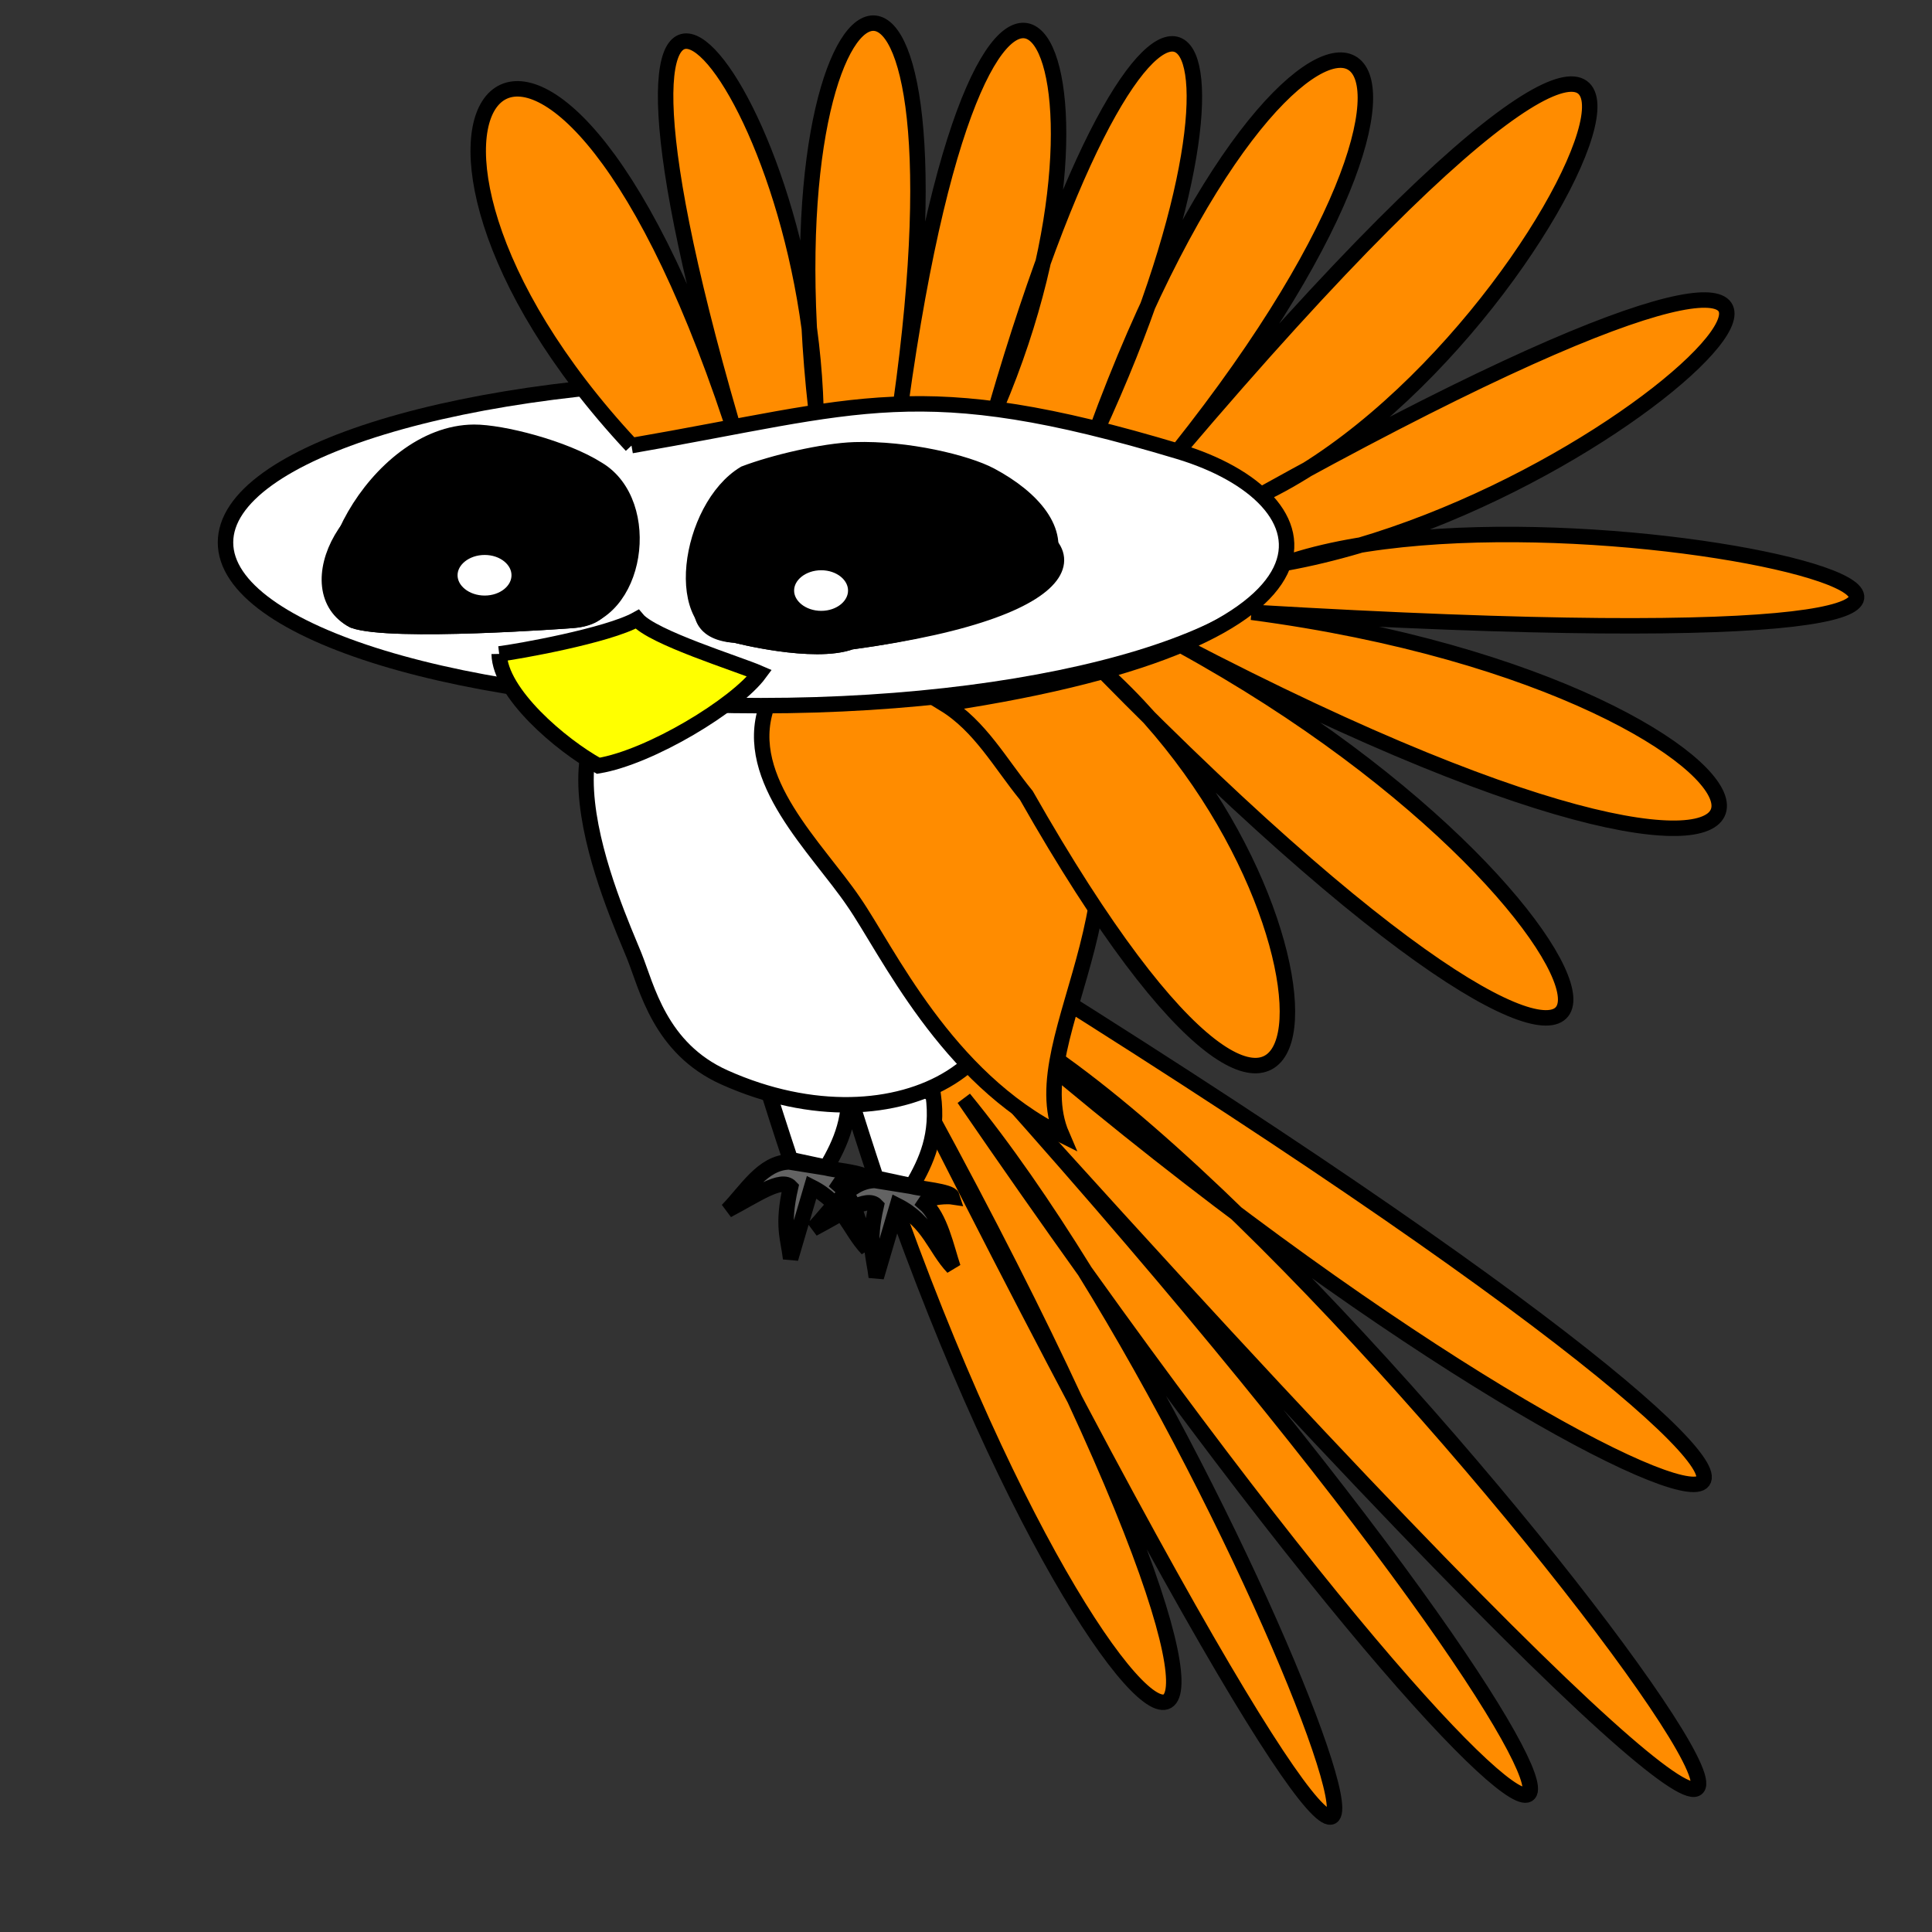 <svg style="overflow: hidden; position: absolute; left: 0px; top: 0px;" height="250" version="1.1" width="250" xmlns="http://www.w3.org/2000/svg" xmlns:xlink="http://www.w3.org/1999/xlink"><rect width="100%" height="100%" fill="#333333" stroke="none"/><desc style="-webkit-tap-highlight-color: rgba(0, 0, 0, 0);">Created with Raphaël 2.2.0</desc><defs style="-webkit-tap-highlight-color: rgba(0, 0, 0, 0);"></defs><path style="-webkit-tap-highlight-color: rgba(0, 0, 0, 0);" fill="#ff8c00" stroke="#000000" d="M127.289,122.921C280.329,217.961,218.49,209.058,129.758,132.649C180.92,161.131,304.212,335.373,129.056,140.458C228.796,252.224,214.192,272.509,124.737,142.153C166.543,193.212,211.093,325.366,116.802,137.734C184.697,260.48,138.59,236.665,107.337,129.73" stroke-width="2"></path><path style="-webkit-tap-highlight-color: rgba(0, 0, 0, 0);" fill="#ffffff" stroke="#000000" d="M107.518,132.68C107.518,134.933,113.36,152.449,113.36,152.449C113.36,152.449,118.034,153.45,118.034,153.45C119.888,150.259,121.465,146.853,120.761,141.689C120.761,141.689,107.518,132.68,107.518,132.68M96.432,130.282C96.432,132.534,102.274,150.05,102.274,150.05C102.274,150.05,106.948,151.051,106.948,151.051C108.802,147.86,110.379,144.454,109.674,139.29C109.674,139.29,96.432,130.282,96.432,130.282" stroke-width="2"></path><path style="-webkit-tap-highlight-color: rgba(0, 0, 0, 0);" fill="#ffffff" stroke="#000000" d="M128.1,117.442C137.743,136.602,116.408,149.553,93.761,139.423C85.365,135.668,83.704,127.737,82.065,123.674C79.608,117.588,66.221,88.665,88.458,88.744C110.351,88.821,120.56,102.462,128.1,117.442C128.1,117.442,128.1,117.442,128.1,117.442" stroke-width="2"></path><path style="-webkit-tap-highlight-color: rgba(0, 0, 0, 0);" fill="#636363" stroke="#000000" d="M113.194,152.75C109.754,152.836,107.69,156.456,105.21,159.006C108.983,157.02,112.188,154.732,113.389,156.003C112.227,161.079,113.108,162.656,113.389,165.261C113.389,165.261,116.115,156.003,116.115,156.003C120.2,158.068,120.964,161.531,123.32,164.01C122.478,161.501,121.665,157.433,119.637,155.71C120.247,154.731,122.841,154.803,123.219,154.861C123.006,154.154,119.024,153.816,117.868,153.5C117.868,153.5,113.194,152.75,113.194,152.75M102.108,150.351C98.668,150.437,96.604,154.058,94.123,156.607C97.897,154.621,101.102,152.333,102.302,153.604C101.141,158.68,102.022,160.257,102.302,162.863C102.302,162.863,105.029,153.604,105.029,153.604C109.113,155.67,109.878,159.132,112.234,161.612C111.391,159.102,110.579,155.035,108.551,153.311C109.16,152.332,111.755,152.404,112.133,152.462C111.919,151.755,107.938,151.417,106.781,151.102C106.781,151.102,102.108,150.351,102.108,150.351" stroke-width="2"></path><path style="-webkit-tap-highlight-color: rgba(0, 0, 0, 0);" fill="#ff8c00" stroke="#000000" d="M99.168,91.54C96.054,100.907,105.697,109.675,110.47,116.707C114.817,122.984,122.379,139.445,137.409,146.883C131.767,133.808,152.053,114.157,136.59,90.061C128.762,77.861,107.076,86.709,99.168,91.54C99.168,91.54,99.168,91.54,99.168,91.54" stroke-width="2"></path><path style="-webkit-tap-highlight-color: rgba(0, 0, 0, 0);" fill="#ffffff" stroke="#000000" d="M167.722,70.194C167.722,81.857,136.708,91.311,98.451,91.311C60.194,91.311,29.18,81.857,29.18,70.194C29.18,58.531,60.194,49.077,98.451,49.077C136.708,49.077,167.722,58.531,167.722,70.194C167.722,70.194,167.722,70.194,167.722,70.194" stroke-width="2"></path><path style="-webkit-tap-highlight-color: rgba(0, 0, 0, 0);" fill="#ffffff" stroke="#000000" d="M57.892,61.991C45.05,62.046,38.229,76.457,45.749,80.291C50.578,82.037,73.911,80.291,73.911,80.291C82.513,79.811,77.18,70.229,69.916,65.866C65.554,63.087,61.488,61.976,57.892,61.991C57.892,61.991,57.892,61.991,57.892,61.991" stroke-width="2"></path><path style="-webkit-tap-highlight-color: rgba(0, 0, 0, 0);" fill="#000000" stroke="#000000" d="M61.339,55.935C48.497,55.99,38.229,76.457,45.749,80.291C50.578,82.037,73.911,80.291,73.911,80.291C82.513,79.811,84.648,65.105,77.385,60.741C73.022,57.963,64.935,55.92,61.339,55.935C61.339,55.935,61.339,55.935,61.339,55.935M62.718,70.811C65.197,70.811,67.187,72.439,67.187,74.438C67.187,76.437,65.197,78.065,62.718,78.065C60.238,78.065,58.208,76.437,58.208,74.438C58.208,72.439,60.238,70.811,62.718,70.811C62.718,70.811,62.718,70.811,62.718,70.811" stroke-width="2"></path><path style="-webkit-tap-highlight-color: rgba(0, 0, 0, 0);" fill="#ffffff" stroke="#000000" d="M111.171,65.659C107.078,65.788,102.912,66.396,99.226,67.803C91.962,72.167,86.59,81.707,95.191,82.187C95.191,82.187,105.274,84.798,110.103,83.052C142.6,78.671,140.977,69.278,128.179,67.102C124.58,66.49,117.992,65.445,111.171,65.659C111.171,65.659,111.171,65.659,111.171,65.659" stroke-width="2"></path><path style="-webkit-tap-highlight-color: rgba(0, 0, 0, 0);" fill="#000000" stroke="#000000" d="M110.596,58.206C106.504,58.334,100.04,59.874,96.353,61.281C89.09,65.645,86.59,81.707,95.191,82.187C95.191,82.187,105.274,84.798,110.103,83.052C142.6,78.671,139.254,67.414,128.179,61.512C125.106,59.874,117.417,57.992,110.596,58.206C110.596,58.206,110.596,58.206,110.596,58.206M106.266,72.79C108.745,72.79,110.736,74.418,110.736,76.417C110.736,78.415,108.745,80.044,106.266,80.044C103.787,80.044,101.757,78.415,101.757,76.417C101.757,74.418,103.787,72.79,106.266,72.79C106.266,72.79,106.266,72.79,106.266,72.79" stroke-width="2"></path><path style="-webkit-tap-highlight-color: rgba(0, 0, 0, 0);" fill="#ffff00" stroke="#000000" d="M64.594,84.617C64.691,89.705,72.567,96.405,77.423,99.089C84.134,97.983,95.244,91.248,98.29,87.113C95.585,85.929,84.424,82.5,82.442,80.121C78.641,82.255,66.895,84.342,64.594,84.617C64.594,84.617,64.594,84.617,64.594,84.617" stroke-width="2"></path><path style="-webkit-tap-highlight-color: rgba(0, 0, 0, 0);" fill="#ff8c00" stroke="#000000" d="M81.716,57.662C41.985,15.063,70.217,-18.939,94.621,54.48C70.895,-27.291,104.285,7.826,105.581,52.889C98.828,-7.463,126.668,-19.346,116.541,52.358C127.762,-28.892,148.452,6.86,128.915,52.712C150.264,-20.782,167.213,0.892,141.82,55.894C168.111,-15.997,199.479,-0.745,152.427,58.369C237.514,-41.797,205.021,44.556,162.856,64.202C266.523,6.603,216.19,63.793,166.392,72.865C206.052,59.261,312.971,88.184,161.972,79.229C238.425,89.354,249.894,134.153,152.78,83.471C217.678,119.091,224.117,169.806,142.527,86.653C178.139,118.59,173.674,174.865,132.804,102.917C129.44,98.799,126.824,93.932,122.182,91.092C177.888,82.71,172.403,64.396,152.497,58.413C118.848,48.3,111.369,52.554,81.716,57.662C81.716,57.662,81.716,57.662,81.716,57.662" stroke-width="2"></path></svg>